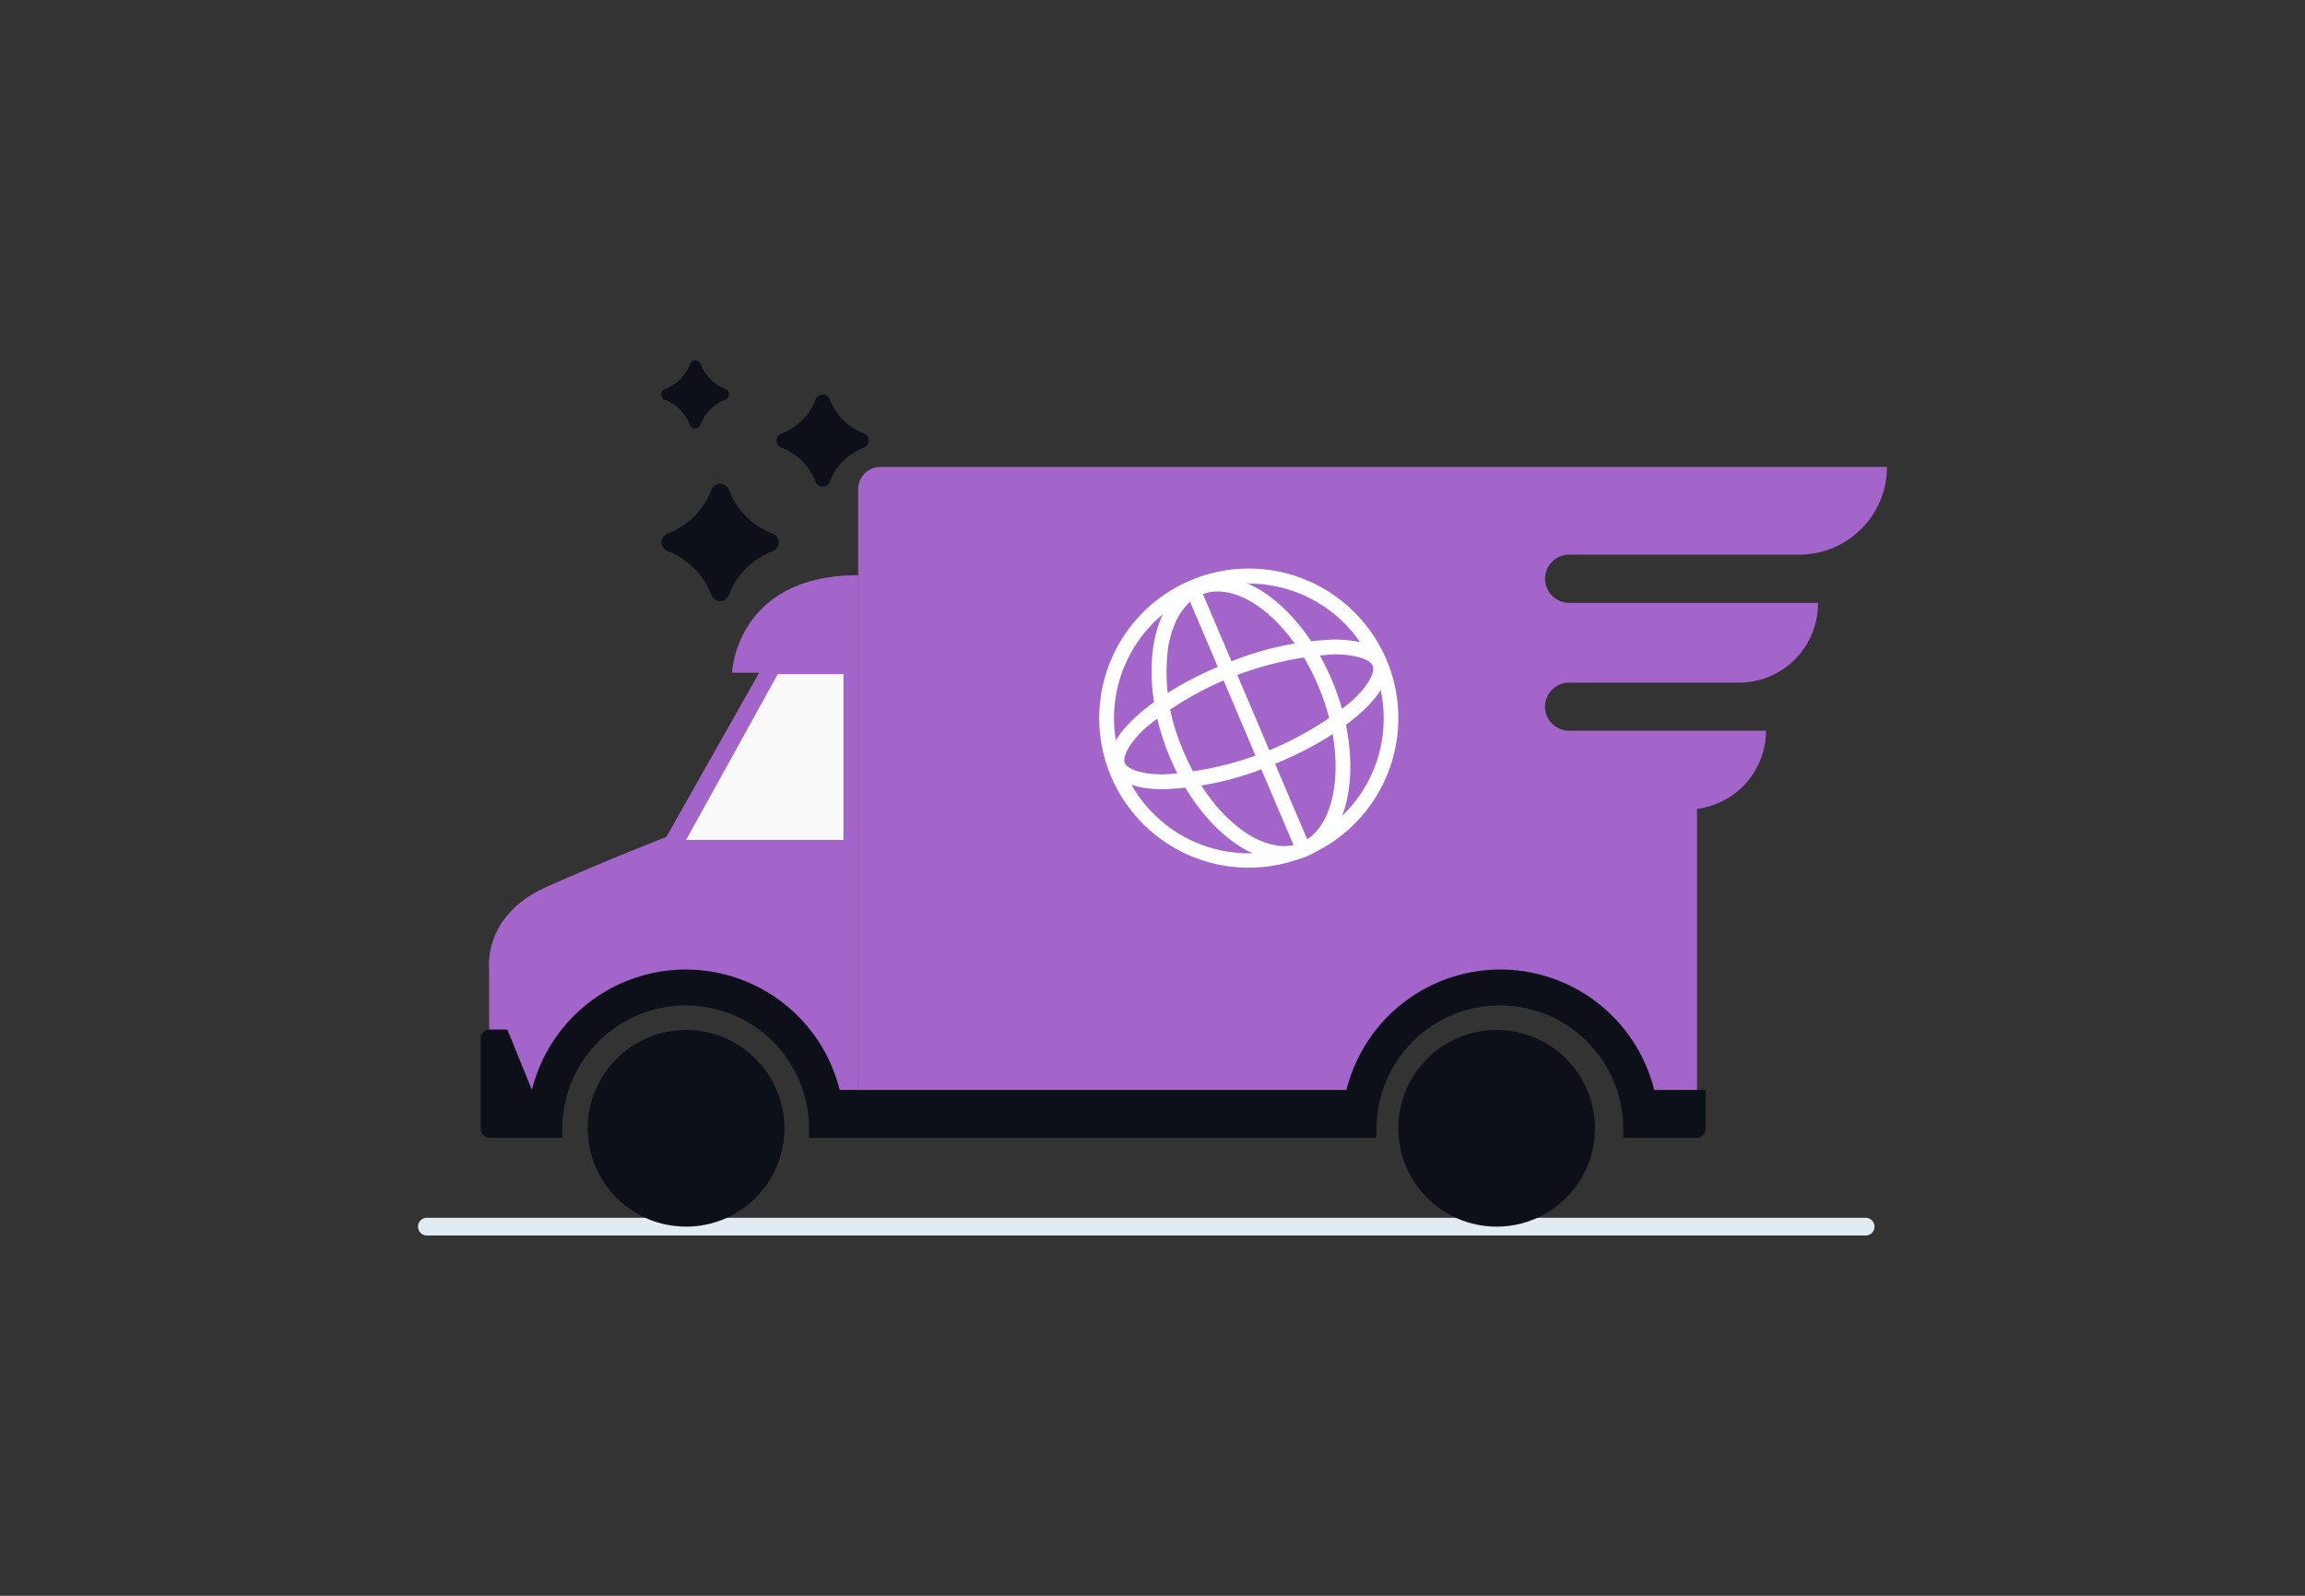 <svg id="Layer_1" data-name="Layer 1" xmlns="http://www.w3.org/2000/svg" viewBox="0 0 260 180"><rect x="0" y="0" width="260" height="180" fill="#333333" stroke="none"/><title>Flat Web Illustrations Pack - Scene 48</title><path d="M210.44,139.36H48.15a1,1,0,0,1,0-2H210.44a1,1,0,0,1,0,2Z" fill="#e2eaf2"/><path d="M87.86,61.18h0a1.12,1.12,0,0,1-.73,1,8.5,8.5,0,0,0-4.9,4.91,1.14,1.14,0,0,1-1,.73h0a1.12,1.12,0,0,1-1-.73,8.5,8.5,0,0,0-4.9-4.91,1.11,1.11,0,0,1-.72-1h0a1.11,1.11,0,0,1,.72-1,8.48,8.48,0,0,0,4.9-4.9,1.12,1.12,0,0,1,1-.73h0a1.14,1.14,0,0,1,1,.73,8.48,8.48,0,0,0,4.9,4.9A1.12,1.12,0,0,1,87.86,61.18Z" fill="#0d1019"/><path d="M98,49.69h0a.88.88,0,0,1-.56.81,6.61,6.61,0,0,0-3.84,3.84.88.88,0,0,1-.81.56h0a.87.87,0,0,1-.8-.56,6.62,6.62,0,0,0-3.83-3.84.87.87,0,0,1-.57-.81h0a.86.86,0,0,1,.57-.8A6.63,6.63,0,0,0,92,45.06a.86.86,0,0,1,.8-.57h0a.87.87,0,0,1,.81.57,6.62,6.62,0,0,0,3.84,3.83A.87.87,0,0,1,98,49.69Z" fill="#0d1019"/><path d="M82.23,44.49h0a.65.65,0,0,1-.41.59A4.94,4.94,0,0,0,79,47.92a.65.65,0,0,1-.6.42h0a.65.65,0,0,1-.59-.42A4.94,4.94,0,0,0,75,45.08a.65.65,0,0,1-.41-.59h0a.65.65,0,0,1,.41-.6,4.92,4.92,0,0,0,2.84-2.83.65.65,0,0,1,.59-.42h0a.65.65,0,0,1,.6.42,4.92,4.92,0,0,0,2.84,2.83A.65.65,0,0,1,82.23,44.49Z" fill="#0d1019"/><path d="M175.08,63.36a2.68,2.68,0,0,0-.8,1.93A2.73,2.73,0,0,0,177,68h14.42v0h13.64A8.91,8.91,0,0,1,196.16,77H177a2.73,2.73,0,0,0-2.73,2.73A2.73,2.73,0,0,0,177,82.42h22.2a8.89,8.89,0,0,1-7.78,8.82v37.07h-6.09s.76-17.19-15.36-17.19c-15.8,0-16.55,17.19-16.55,17.19H96.8V55.17a2.51,2.51,0,0,1,2.5-2.5H212.85A9.9,9.9,0,0,1,203,62.56H177A2.72,2.72,0,0,0,175.08,63.36Z" fill="#a365c9"/><path d="M140.86,65.83A15.21,15.21,0,1,1,125.66,81a15.22,15.22,0,0,1,15.2-15.21m0-1.66A16.87,16.87,0,1,0,157.73,81a16.87,16.87,0,0,0-16.87-16.87Z" fill="#fff"/><path d="M150.46,73.81h0c2.68,0,4.13.65,4.39,1.3s-.41,2.2-2.5,4.08a37.06,37.06,0,0,1-21.09,8.16c-2.68,0-4.13-.65-4.39-1.3s.41-2.2,2.5-4.08a37.06,37.06,0,0,1,21.09-8.16m0-1.67a34.32,34.32,0,0,0-11.89,2.59c-8.58,3.35-14.51,8.69-13.25,11.92.62,1.58,2.83,2.37,5.94,2.37a34.32,34.32,0,0,0,11.89-2.59c8.58-3.35,14.51-8.69,13.25-11.92-.62-1.58-2.83-2.37-5.94-2.37Z" fill="#fff"/><path d="M137.34,65.05v1.67c4.18,0,9.06,4.75,11.62,11.29,3,7.61,1.89,15.44-2.37,17.11a4.73,4.73,0,0,1-1.72.31c-4.18,0-9.07-4.74-11.62-11.28a21.64,21.64,0,0,1-1.47-11.22c.53-3,1.89-5.13,3.83-5.89a4.75,4.75,0,0,1,1.73-.32V65.05m0,0a6.18,6.18,0,0,0-2.33.44c-5.2,2-6.68,10.65-3.32,19.26,2.89,7.38,8.39,12.35,13.18,12.35a6.41,6.41,0,0,0,2.33-.43c5.19-2,6.68-10.66,3.31-19.27-2.88-7.38-8.39-12.35-13.17-12.35Z" fill="#fff"/><rect x="139.93" y="64.51" width="1.67" height="33.15" transform="translate(-20.5 61.54) rotate(-23.03)" fill="#fff"/><path d="M55.17,117.62v-8.25s-.8-6.09,6.45-9.32,13.54-5.64,13.54-5.64L85.63,75.88H82.57s.43-11,14.23-11v59.63H93.53s-.86-13-16.14-13-16.09,13-16.09,13H56.62Z" fill="#a365c9"/><polygon points="77.39 94.74 95.14 94.74 95.14 76.04 87.73 76.04 77.39 94.74" fill="#fafafa"/><circle cx="77.39" cy="127.27" r="11.09" fill="#0d1019"/><path d="M192.39,122.94v4.4a1,1,0,0,1-1,1h-8.29c0-.34,0-.69,0-1a13.73,13.73,0,0,0-.69-4.33,13.91,13.91,0,0,0-26.45,0,13.73,13.73,0,0,0-.69,4.33c0,.35,0,.7,0,1H91.26c0-.34,0-.69,0-1a13.73,13.73,0,0,0-.69-4.33,13.91,13.91,0,0,0-26.45,0,13.73,13.73,0,0,0-.69,4.33c0,.35,0,.7,0,1H55.23a1,1,0,0,1-1-1V117.13a1,1,0,0,1,1-1h2L60,122.94h0a17.88,17.88,0,0,1,34.71,0h57.17a17.88,17.88,0,0,1,34.71,0Z" fill="#0d1019"/><circle cx="168.82" cy="127.27" r="11.09" fill="#0d1019"/></svg>